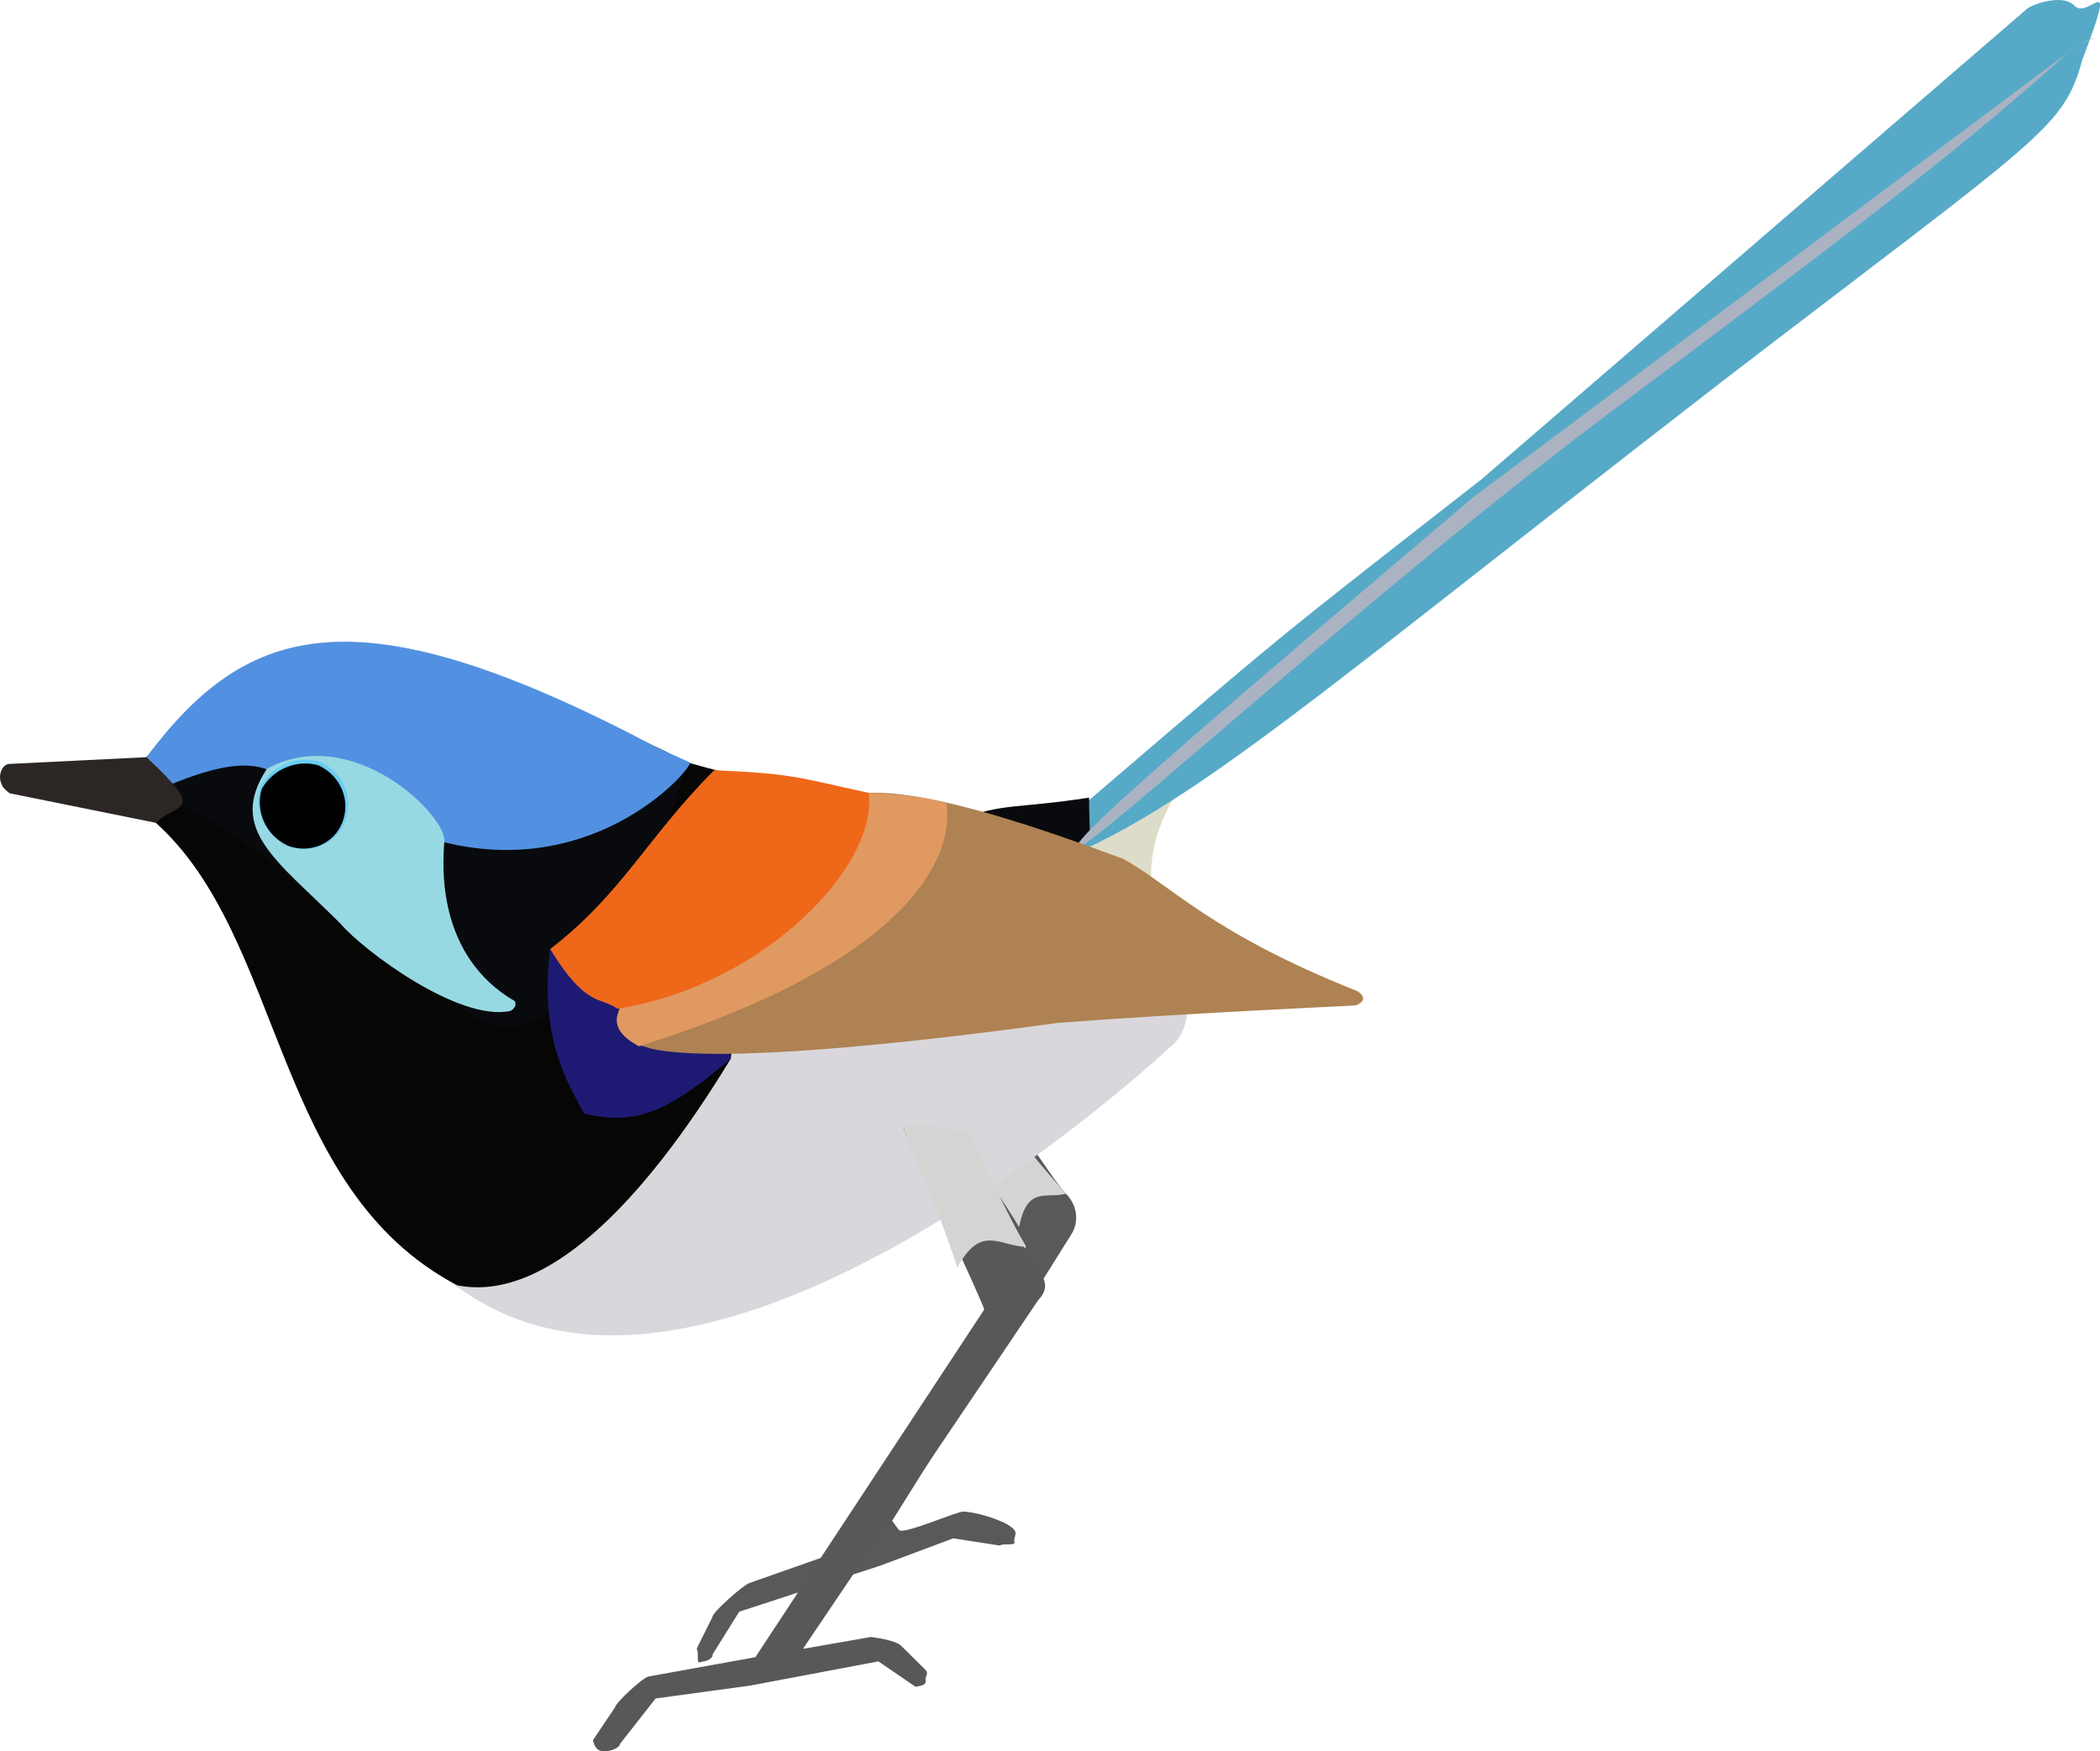 <?xml version="1.0" encoding="UTF-8" standalone="no"?>
<!-- Generator: Adobe Illustrator 24.3.0, SVG Export Plug-In . SVG Version: 6.00 Build 0)  -->

<svg
   version="1.1"
   id="Layer_1"
   x="0px"
   y="0px"
   width="98.293"
   height="81.985"
   viewBox="0 0 98.293 81.985"
   xml:space="preserve"
   sodipodi:docname="pbfw-m.svg"
   inkscape:version="1.1.1 (3bf5ae0d25, 2021-09-20)"
   inkscape:export-filename="C:\Users\ianho\OneDrive - Monash University\Resources\Images\stock-images\spfw.png"
   inkscape:export-xdpi="546.91138"
   inkscape:export-ydpi="546.91138"
   xmlns:inkscape="http://www.inkscape.org/namespaces/inkscape"
   xmlns:sodipodi="http://sodipodi.sourceforge.net/DTD/sodipodi-0.dtd"
   xmlns:xlink="http://www.w3.org/1999/xlink"
   xmlns="http://www.w3.org/2000/svg"
   xmlns:svg="http://www.w3.org/2000/svg"><defs
   id="defs44">
	
	
	
	
	
	
	
	
	
</defs><sodipodi:namedview
   id="namedview42"
   pagecolor="#505050"
   bordercolor="#eeeeee"
   borderopacity="1"
   inkscape:pageshadow="0"
   inkscape:pageopacity="0"
   inkscape:pagecheckerboard="0"
   showgrid="false"
   inkscape:zoom="8"
   inkscape:cx="33.5625"
   inkscape:cy="35.6875"
   inkscape:window-width="1920"
   inkscape:window-height="1009"
   inkscape:window-x="-8"
   inkscape:window-y="-8"
   inkscape:window-maximized="1"
   inkscape:current-layer="layer1"
   fit-margin-top="0"
   fit-margin-left="0"
   fit-margin-right="0"
   fit-margin-bottom="0" />
<style
   type="text/css"
   id="style2">
	.st0{fill:#EEEAE7;}
	.st1{fill:#997C4C;}
	.st2{fill:#404041;}
	.st3{fill:#6C6B6B;}
	.st4{fill:#979594;}
	.st5{clip-path:url(#SVGID_2_);}
	.st6{fill:#231F20;}
</style>




<g
   inkscape:groupmode="layer"
   id="layer1"
   inkscape:label="SVG"
   style="display:inline;opacity:1"
   transform="translate(-1.294,3.772)"><g
     id="g32"
     transform="matrix(-10.647,6.887,6.887,10.647,8.595,-1027.178)"
     style="opacity:1">
		<g
   id="g30">
			<defs
   id="defs21">
				<path
   id="SVGID_1_"
   d="m 73,55.4 c 0,-0.1 0,-0.2 0,-0.2 1.1,-4.6 1.9,-9.5 6.2,-12.5 5,-3.5 6.2,-10.4 2.7,-15.4 C 78.5,22.4 71.8,21.1 67,24.4 v 0 l -24.4,17 -10.2,7.2 -19.3,13.6 c 0,0 30.8,21.1 49.4,7.9 5.2,-3.4 8.9,-8.7 10.5,-14.7 z" />
			</defs>
			<clipPath
   id="SVGID_2_">
				<use
   xlink:href="#SVGID_1_"
   style="overflow:visible"
   id="use23"
   x="0"
   y="0"
   width="100%"
   height="100%" />
			</clipPath>
			<g
   class="st5"
   clip-path="url(#SVGID_2_)"
   id="g28">
				
			</g>
		</g>
	</g><path
     class="st0"
     d="m 50.72,37.279 c 0.868,2.168 2.779,2.676 5.035,4.485 0.08,-2.498 -1.625,-4.468 0.451,-8.145 -1.031,-0.699 -4.346,2.069 -5.486,3.66 z"
     id="path4-1-9-1-3"
     sodipodi:nodetypes="cccc"
     style="display:inline;fill:#dddcc8;fill-opacity:1;stroke-width:1.516" /><path
     class="st4"
     d="M 81.901,14.085 C 96.859,2.607 97.876,2.269 98.757,-0.968 c 1.734,-4.553 0.324,-1.825 -0.367,-2.536 -0.471,-0.522 -1.72,-0.171 -2.194,0.122 L 70.65,18.657 C 59.072,27.698 62.171,25.251 47.798,37.506 55.536,35.47 60.158,30.907 81.901,14.085 Z"
     id="path14"
     style="fill:#57aac7;fill-opacity:1;stroke-width:0.926"
     sodipodi:nodetypes="ccccccc" /><path
     class="st3"
     d="m 51.188,52.112 c -0.67,-0.702 -2.139,-3.197 -2.301,-2.941 l -1.454,2.295 c -0.095,0.118 1.854,2.923 1.876,3.136 l -8.77,14.27 -4.181,1.473 c -0.286,0.101 -1.744,1.384 -1.722,1.597 l -0.732,1.467 c 0.14,0.309 -0.081,0.761 0.227,0.62 0.213,-0.022 0.539,-0.137 0.517,-0.35 l 1.246,-1.996 6.609,-2.159 3.407,-1.276 2.171,0.336 c 0.309,-0.14 0.818,0.07 0.677,-0.239 0.073,-0.331 0.149,-0.406 -0.117,-0.616 -0.493,-0.389 -1.827,-0.746 -2.272,-0.732 -0.339,0.011 -2.82,1.103 -3,0.859 L 43.052,67.427 51.47,53.966 c 0.245,-0.414 0.362,-1.184 -0.282,-1.853 z"
     id="path18892-0"
     sodipodi:nodetypes="cscccscccccccccssscccc"
     style="display:inline;fill:#5a5959;fill-opacity:1;stroke-width:1.516" /><path
     class="st2"
     d="m 51.188,52.112 c -1.97,-2.2 -3.078,-3.778 -3.078,-3.778 0,0 -2.354,0.161 -2.399,0.531 0.363,0.709 1.847,2.431 3.283,4.809 0.381,-1.952 1.257,-1.306 2.195,-1.562 z"
     id="path12-8-3-7"
     sodipodi:nodetypes="ccccc"
     style="display:inline;fill:#d4d4d3;fill-opacity:1;stroke-width:0.932" /><path
     class="st0"
     d="m 24.204,57.407 c 12.178,6.404 32.002,-12.285 32.002,-12.285 0,0 2.626,-2.002 -2.345,-8.687 C 49.465,34.822 42.727,33.153 35.254,32.376 31.409,31.976 33.707,31.833 32.09,31.248 17.979,23.777 12.868,25.385 8.149,31.677 4.53,34.236 6.661,31.48 8.589,34.75 14.633,40.176 15.549,52.856 24.204,57.407 Z"
     id="path4"
     sodipodi:nodetypes="sccscccs"
     style="fill:#d9d7db;fill-opacity:1;stroke-width:1.516" /><path
     class="st0"
     d="m 22.698,56.403 c 4.068,0.804 8.631,-3.734 12.809,-10.625 0.21,-4.28 1.191,-6.102 -0.183,-13.359 -2.978,-0.762 -1.94,-0.584 -3.234,-1.172 C 17.948,24.558 13.493,26.041 8.149,31.677 4.53,34.236 6.661,31.48 8.589,34.75 14.633,40.176 14.043,51.852 22.698,56.403 Z"
     id="path4-1"
     sodipodi:nodetypes="ccccccc"
     style="display:inline;opacity:1;fill:#060604;fill-opacity:1;stroke-width:1.516" /><path
     class="st0"
     d="m 22.157,42.81 c 6.546,6.478 11.389,-10.599 11.198,-10.777 0,0 0.03,-0.198 -1.264,-0.785 -14.393,-6.877 -18.754,-4.988 -23.941,0.429 0.787,1.497 0.615,1.039 1.731,2.214 5.465,3.341 5.863,4.136 12.278,8.919 z"
     id="path4-1-9"
     sodipodi:nodetypes="cccccc"
     style="display:inline;fill:#080a0d;fill-opacity:1;stroke-width:1.516" /><path
     class="st0"
     d="m 51.431,36.54 c 1.143,-2.036 0.846,-0.077 0.839,-2.969 -3.424,0.529 -4.004,0.231 -6.16,1.054 2.979,1.572 3.366,2.025 5.321,1.914 z"
     id="path4-1-9-1"
     sodipodi:nodetypes="cccc"
     style="display:inline;fill:#080a0d;fill-opacity:1;stroke-width:1.516" /><path
     class="st0"
     d="m 35.507,45.778 c -0.609,-2.15 -2.067,-2.71 -2.067,-2.71 -2.482,-1.451 -5.101,-1.82 -6.396,-2.408 -0.54,4.353 0.95,6.432 1.584,7.7 2.306,0.569 3.892,0.007 6.879,-2.582 z"
     id="path4-1-2"
     sodipodi:nodetypes="ccccc"
     style="display:inline;fill:#1e1a74;fill-opacity:1;stroke-width:1.516" /><path
     class="st0"
     d="m 22.091,35.663 c 7.242,1.767 11.687,-3.563 11.496,-3.74 0,0 -0.202,-0.087 -1.496,-0.675 -14.111,-7.471 -19.223,-5.863 -23.941,0.429 0.381,2.028 0.091,1.768 1.113,1.288 7.511,-3.108 4.059,2.897 12.83,2.699 z"
     id="path4-1-9-5"
     sodipodi:nodetypes="cccccc"
     style="display:inline;opacity:1;fill:#5291e1;fill-opacity:1;stroke-width:1.516" /><path
     class="st4"
     d="M 76.806,15.427 C 90.059,5.511 93.395,2.891 98.118,-1.332 c 0.581,-0.513 1.573,-0.772 1.183,-0.665 -0.257,0.06 -0.728,0.319 -1.183,0.665 L 70.256,19.502 C 59.286,28.819 51.294,35.582 51.73,35.888 52.166,36.195 65.526,23.845 76.806,15.427 Z"
     id="path14-5"
     style="fill:#abb3c3;fill-opacity:1;stroke-width:0.369"
     sodipodi:nodetypes="cccccsc" /><path
     class="st3"
     d="m 31.795,45.329 c 3.145,0.686 11.927,-0.235 19.011,-1.213 5.38,-0.418 13.935,-0.816 13.935,-0.816 0,0 0.735,-0.242 0.09,-0.668 -6.911,-2.747 -8.765,-5.001 -10.972,-6.196 -3.585,-1.334 -8.924,-3.215 -11.906,-3.087 -4.637,0.713 -8.488,3.544 -9.653,5.399 -0.912,3.365 -3.299,5.234 -1.366,6.282 0.79,0.428 -0.435,-0.12 0.86,0.3 z"
     id="path34"
     style="fill:#ae8253;fill-opacity:1;stroke-width:0.847"
     sodipodi:nodetypes="cccccccsc" /><path
     class="st3"
     d="m 31.194,45.212 c 12.255,-3.831 14.799,-8.613 14.404,-11.365 -0.844,-0.262 -1.353,-0.372 -3.644,-0.499 -4.637,0.713 -6.403,3.216 -7.567,5.07 -0.912,3.365 -6.488,4.96 -3.193,6.793 z"
     id="path34-4"
     style="display:inline;fill:#e09961;fill-opacity:1;stroke-width:0.847"
     sodipodi:nodetypes="ccccc" /><path
     class="st3"
     d="m 30.196,43.455 c 6.923,-1.112 12.219,-6.749 11.757,-10.107 -3.257,-0.706 -3.496,-0.904 -7.231,-1.061 -3.092,3.088 -4.312,5.785 -7.678,8.373 1.694,2.767 2.347,2.217 3.152,2.795 z"
     id="path34-4-3"
     style="display:inline;fill:#ef6719;fill-opacity:1;stroke-width:0.847"
     sodipodi:nodetypes="ccccc" /><path
     class="st2"
     d="M 8.149,31.677 1.696,31.994 c -0.3,0.044 -0.533,0.538 -0.317,0.966 0.022,0.15 0.366,0.406 0.366,0.406 l 6.844,1.384 C 9.56,33.77 11.037,34.373 8.149,31.677 Z"
     id="path12"
     sodipodi:nodetypes="cccccc"
     style="fill:#2c2725;fill-opacity:1;stroke-width:1.516" /><path
     class="st3"
     d="M 49.753,55.489 C 49.358,55.017 46.473,49.213 46.171,49.194 L 43.59,49.032 c -0.12,0.093 3.795,8.297 3.768,8.51 l -10.707,16.27 -4.99,0.902 c -0.298,0.054 -1.554,1.236 -1.581,1.449 l -1.032,1.533 c 0.065,0.333 0.251,0.572 0.583,0.507 0.213,0.027 0.665,-0.131 0.692,-0.343 l 1.658,-2.115 4.402,-0.599 6.026,-1.137 1.74,1.189 c 0.333,-0.065 0.529,-0.071 0.463,-0.403 0.147,-0.305 0.06,-0.331 -0.181,-0.569 l -0.963,-0.954 c -0.241,-0.239 -1.103,-0.367 -1.404,-0.406 l -3.185,0.555 10.998,-16.308 c 0.386,-0.429 0.546,-0.821 -0.126,-1.623 z"
     id="path18892"
     sodipodi:nodetypes="cscccscccccccccssscccc"
     style="fill:#595858;fill-opacity:1;stroke-width:1.516" /><path
     class="st0"
     d="m 13.784,32.225 c -1.872,2.855 0.5,4.288 3.451,7.251 1.06,1.247 5.54,4.604 7.952,4.08 0,0 0.327,-0.155 0.208,-0.453 -3.657,-2.127 -3.392,-6.313 -3.305,-7.441 0.197,-1.183 -4.283,-5.646 -8.307,-3.438 z"
     id="path39"
     style="fill:#97d9e3;fill-opacity:1;stroke-width:1.516"
     sodipodi:nodetypes="cccccc" /><path
     class="st6"
     d="m 14.754,35.833 c 1.077,0.414 2.279,-0.075 2.693,-1.152 v 0 c 0.414,-1.077 -0.075,-2.279 -1.175,-2.797 -1.054,-0.31 -2.256,0.179 -2.797,1.175 -0.31,1.054 0.179,2.256 1.279,2.774 z"
     id="path36-2"
     style="display:inline;fill:#6acdf3;fill-opacity:1;stroke-width:1.067" /><path
     class="st6"
     d="m 14.758,35.818 c 1.025,0.394 2.169,-0.071 2.563,-1.096 v 0 c 0.394,-1.025 -0.071,-2.169 -1.118,-2.662 -1.003,-0.295 -2.146,0.17 -2.662,1.118 -0.295,1.003 0.17,2.146 1.217,2.639 z"
     id="path36"
     style="fill:#000000;fill-opacity:1;stroke-width:1.015" /><path
     class="st2"
     d="m 49.31,54.602 c -1.727,-3.161 -2.59,-5.32 -2.59,-5.32 0,0 -2.956,-0.648 -3.13,-0.25 0.221,0.923 1.501,3.376 2.513,6.548 1.094,-2.054 1.969,-1.022 3.207,-0.978 z"
     id="path12-8-3"
     sodipodi:nodetypes="ccccc"
     style="display:inline;fill:#d4d4d3;fill-opacity:1;stroke-width:1.14" /></g></svg>
